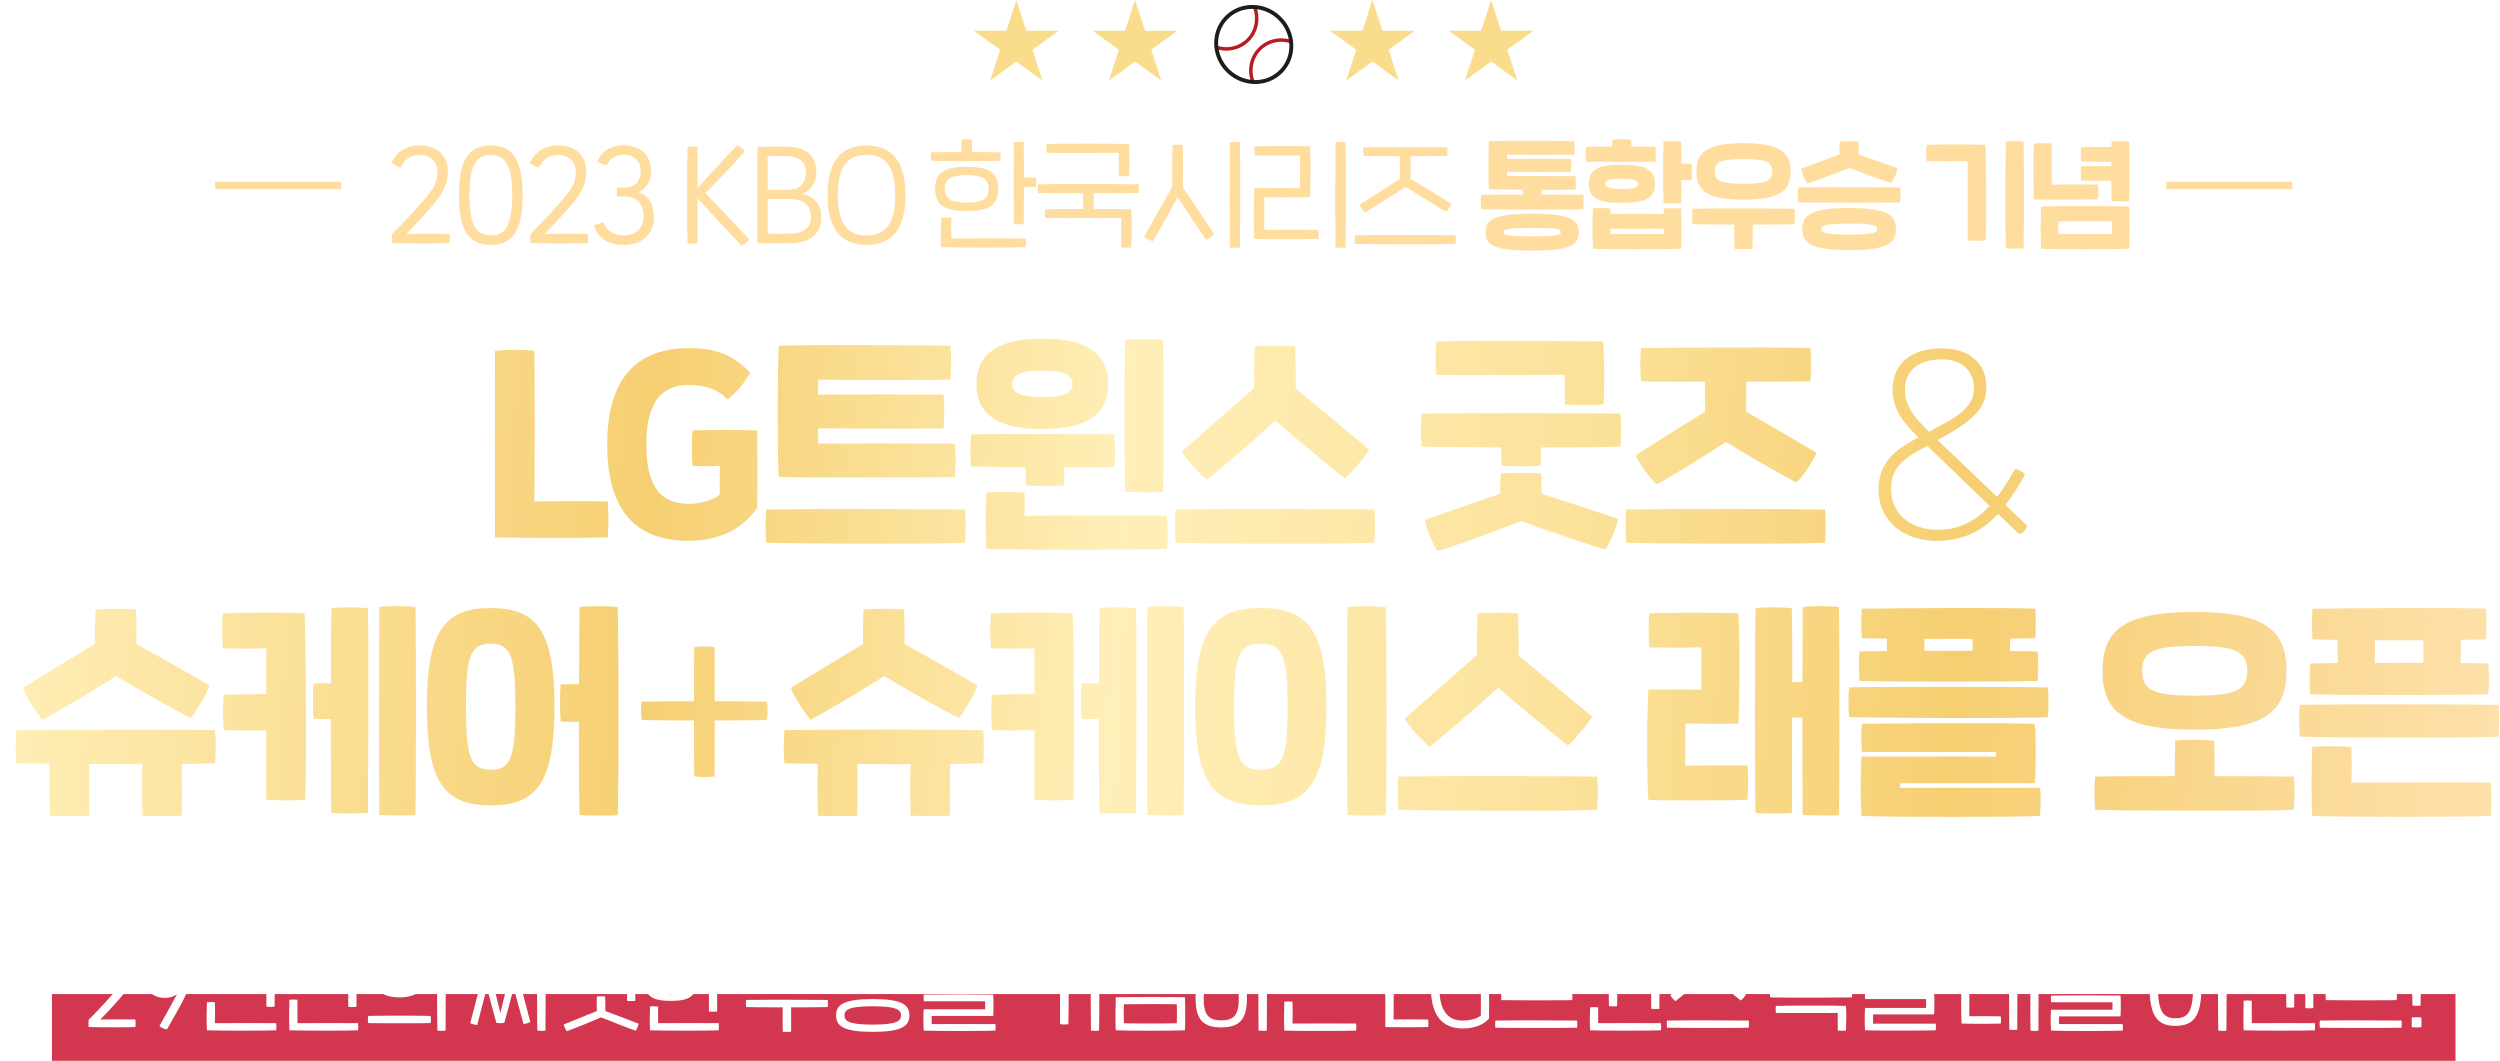 <svg width="337" height="143" viewBox="0 0 337 143" fill="none" xmlns="http://www.w3.org/2000/svg">
<g filter="url(#filter0_d_10341_53436)">
<path d="M65.73 71.441C65.699 66.14 65.699 51.632 65.73 46.3C67.156 46.114 69.977 46.114 71.031 46.3C71.124 50.609 71.093 63.412 71.031 66.605C73.883 66.543 78.688 66.543 80.92 66.605C81.044 68.031 81.044 70.201 80.92 71.441C78.688 71.534 68.148 71.534 65.73 71.441ZM91.83 71.906C84.824 71.906 80.856 67.969 80.856 58.917C80.856 49.865 84.948 45.928 91.923 45.928C95.271 45.928 97.813 46.734 100.107 49.245C99.394 50.609 98.185 52.004 97.1 52.841C95.922 51.601 94.155 50.888 91.923 50.888C88.327 50.888 86.126 52.996 86.126 58.917C86.126 64.807 88.234 66.915 91.83 66.915C93.721 66.915 95.302 66.295 96.015 65.675C96.015 64.28 96.015 63.381 96.046 61.8C94.837 61.862 93.473 61.862 92.357 61.8C92.233 60.715 92.233 58.111 92.357 57.026C95.333 56.933 98.371 56.933 101.068 57.026C101.099 59.754 101.13 64.342 101.068 67.473C99.115 70.325 95.891 71.906 91.83 71.906ZM127.746 63.288C125.204 63.412 106.976 63.381 103.969 63.288C103.783 59.723 103.814 49.121 103.969 45.618C106.945 45.463 123.964 45.525 127.126 45.618C127.25 46.92 127.25 48.873 127.126 50.175C125.049 50.237 111.564 50.237 109.301 50.175C109.301 50.516 109.301 51.26 109.27 52.19C113.238 52.159 124.088 52.19 126.196 52.19C126.351 53.492 126.289 55.445 126.196 56.747C124.212 56.809 113.238 56.778 109.27 56.747C109.301 57.708 109.301 58.483 109.301 58.793C111.719 58.793 125.483 58.762 127.746 58.793C127.839 60.126 127.839 62.203 127.746 63.288ZM129.079 67.69C129.203 68.961 129.203 70.728 129.079 72.154C126.537 72.371 105.891 72.309 102.295 72.154C102.171 70.945 102.171 69.054 102.295 67.69C109.146 67.566 126.227 67.628 129.079 67.69ZM139.524 56.84C133.355 56.84 130.627 54.763 130.627 50.764C130.627 46.827 133.355 44.657 139.524 44.657C145.662 44.657 148.39 46.827 148.39 50.764C148.39 54.763 145.662 56.84 139.524 56.84ZM155.768 65.303C154.714 65.427 151.831 65.365 150.653 65.303C150.591 61.831 150.591 47.974 150.653 44.843C151.552 44.657 154.59 44.657 155.768 44.843C155.892 48.656 155.892 61.645 155.768 65.303ZM139.524 48.966C136.393 48.966 135.463 49.617 135.463 50.764C135.463 51.911 136.393 52.531 139.524 52.531C142.562 52.531 143.585 51.911 143.585 50.764C143.585 49.617 142.562 48.966 139.524 48.966ZM137.323 64.435C137.292 63.784 137.261 62.916 137.261 61.986C134.254 61.955 131.464 61.924 129.945 61.893C129.759 60.622 129.759 58.824 129.945 57.553C132.27 57.46 146.654 57.522 149.196 57.553C149.351 59.01 149.351 60.746 149.196 61.955C148.297 61.986 145.631 62.017 142.469 61.986C142.469 62.916 142.469 63.846 142.438 64.435C141.074 64.559 138.687 64.559 137.323 64.435ZM156.326 68.527C156.45 69.891 156.45 71.72 156.326 72.991C154.001 73.146 134.75 73.146 131.96 72.991C131.805 70.294 131.867 66.884 131.96 65.396C133.014 65.303 135.866 65.303 137.106 65.396C137.137 66.14 137.137 67.473 137.106 68.527C144.67 68.496 154.187 68.465 156.326 68.527ZM161.686 63.66C160.942 63.133 158.865 60.932 158.307 59.878C160.663 57.77 164.848 54.143 168.072 51.291C168.041 48.842 168.072 47.106 168.134 45.68C169.033 45.587 172.412 45.556 173.59 45.68C173.652 47.323 173.683 49.09 173.652 51.353C176.969 54.112 181.185 57.584 183.572 59.599C183.014 60.653 180.999 62.916 180.317 63.505C178.829 62.296 174.458 58.824 170.924 55.693C167.452 58.886 163.205 62.482 161.686 63.66ZM184.254 67.69C184.378 68.961 184.378 70.728 184.254 72.154C181.712 72.371 161.066 72.309 157.47 72.154C157.346 70.945 157.346 69.054 157.47 67.69C164.321 67.566 181.402 67.628 184.254 67.69ZM209.95 49.524C202.355 49.555 194.853 49.617 192.621 49.524C192.497 48.222 192.497 46.362 192.621 45.06C195.039 44.874 212.492 44.936 215.127 45.06C215.282 47.726 215.313 52.128 215.127 53.523C214.135 53.616 210.942 53.616 209.95 53.523C209.919 51.911 209.919 51.167 209.95 49.524ZM217.421 54.763C217.545 55.972 217.545 57.863 217.421 59.196C216.491 59.289 211.903 59.32 206.726 59.32C206.726 60.343 206.726 61.335 206.695 61.769C205.424 61.924 202.541 61.893 201.425 61.769C201.394 61.335 201.363 60.374 201.363 59.32C196.434 59.289 191.939 59.258 190.637 59.196C190.513 58.018 190.513 56.034 190.637 54.763C197.023 54.639 215.034 54.701 217.421 54.763ZM206.757 62.823C206.788 63.753 206.819 64.683 206.819 65.551C210.415 66.729 214.569 68.062 217.111 68.961C216.925 70.17 215.902 72.371 215.437 73.084C213.546 72.557 208.245 70.79 204.091 69.24C199.906 70.883 194.636 72.774 192.776 73.27C192.249 72.557 191.195 70.17 191.071 69.085C193.613 68.186 197.674 66.791 201.239 65.551C201.239 64.559 201.27 63.598 201.301 62.823C202.231 62.73 205.548 62.699 206.757 62.823ZM219.495 60.374C221.789 58.886 225.571 56.53 228.857 54.484C228.826 52.903 228.826 51.601 228.826 50.454C224.641 50.454 220.983 50.454 220.208 50.392C220.084 49.028 220.084 47.137 220.208 45.928C222.285 45.866 237.444 45.773 243.055 45.928C243.148 47.23 243.148 49.183 243.055 50.392C241.939 50.423 238.374 50.454 234.406 50.454C234.406 51.632 234.406 52.934 234.375 54.484C237.723 56.406 241.567 58.669 243.861 60.033C243.427 61.18 241.97 63.35 241.133 64.032C239.614 63.226 235.336 60.839 231.647 58.576C228.02 60.963 223.928 63.443 222.347 64.28C221.572 63.66 219.898 61.459 219.495 60.374ZM245.008 67.69C245.132 68.961 245.132 70.728 245.008 72.154C242.466 72.371 221.82 72.309 218.224 72.154C218.1 70.945 218.1 69.054 218.224 67.69C225.075 67.566 242.156 67.628 245.008 67.69ZM269.34 67.07L272.285 69.891C272.037 70.48 271.727 70.852 271.169 71.007L268.348 68.279C266.302 70.48 263.729 71.906 260.071 71.906C255.483 71.906 252.228 69.147 252.228 65.024C252.228 61.211 254.615 59.568 257.591 57.956C255.793 56.189 254.119 54.298 254.119 51.539C254.119 47.912 256.754 45.959 260.722 45.959C264.442 45.959 266.767 47.912 266.767 51.26C266.767 53.988 264.969 55.755 260.195 58.328L268.224 65.985C269.061 64.869 269.836 63.598 270.642 62.234C271.107 62.296 271.51 62.513 271.975 62.947C271.169 64.435 270.301 65.83 269.34 67.07ZM255.793 51.539C255.793 53.771 257.095 55.321 259.048 57.212C261.342 55.848 265.093 54.515 265.093 51.353C265.093 48.966 263.388 47.416 260.722 47.447C257.653 47.478 255.793 48.935 255.793 51.539ZM260.195 70.418C263.202 70.418 265.372 69.178 267.201 67.194L258.8 59.103C255.948 60.622 253.902 61.769 253.902 64.962C253.902 68 256.289 70.418 260.195 70.418ZM4.742 96.033C4.091 95.351 2.417 92.84 2.076 91.724C4.463 90.236 8.369 87.88 11.81 85.803C11.779 84.222 11.81 82.238 11.872 81.153C12.771 81.06 16.15 81.029 17.328 81.153C17.39 82.238 17.421 84.222 17.39 85.803C20.893 87.756 24.861 89.988 27.248 91.383C26.907 92.53 25.295 95.103 24.737 95.816C23.094 94.948 18.568 92.499 14.662 90.143C10.818 92.592 6.385 95.134 4.742 96.033ZM27.992 97.428C28.116 98.699 28.116 100.435 27.992 101.892C27.372 101.923 25.729 101.954 23.528 101.985C23.528 104.31 23.559 107.689 23.497 108.96C22.381 109.022 19.591 109.022 18.227 108.96C18.165 107.906 18.134 104.465 18.196 102.016C15.84 102.016 13.36 102.016 11.035 101.985C11.035 104.341 11.066 107.689 11.004 108.96C9.888 109.022 7.098 109.022 5.734 108.96C5.672 107.906 5.641 104.403 5.703 101.954C3.626 101.954 2.014 101.923 1.208 101.892C1.084 100.683 1.084 98.761 1.208 97.428C8.059 97.304 25.14 97.366 27.992 97.428ZM55.022 80.843C55.084 84.718 55.084 105.085 55.022 108.867C54.123 108.991 51.302 108.898 50.124 108.867C50.062 105.116 50.093 84.005 50.124 80.843C51.023 80.657 54.03 80.657 55.022 80.843ZM43.676 80.998C44.575 80.812 47.582 80.843 48.605 80.998C48.698 84.935 48.636 104.868 48.605 108.588C47.675 108.681 44.854 108.681 43.676 108.588C43.614 106.852 43.583 101.489 43.583 95.94C42.653 95.94 41.785 95.909 41.258 95.878C41.165 94.917 41.165 91.879 41.258 91.135C41.754 91.104 42.622 91.104 43.614 91.104C43.614 86.392 43.645 82.269 43.676 80.998ZM29.044 81.68C31.648 81.556 37.259 81.525 40.049 81.68C40.266 85.245 40.328 103.132 40.142 106.79C39.274 106.945 36.143 106.914 34.903 106.79V97.459C32.64 97.49 30.284 97.459 29.168 97.428C29.044 96.033 29.044 93.925 29.168 92.654C30.036 92.623 32.33 92.561 34.903 92.561V86.392C33.26 86.454 30.78 86.454 29.044 86.392C28.92 85.028 28.92 82.951 29.044 81.68ZM82.269 80.843C82.393 85.152 82.424 105.178 82.269 108.867C81.215 108.991 78.301 108.96 77.123 108.867C77.061 107.224 77.03 101.923 77.03 96.312C76.193 96.312 75.356 96.312 74.581 96.281C74.457 94.979 74.457 92.592 74.581 91.259C75.418 91.228 76.224 91.228 77.061 91.228C77.061 86.454 77.092 82.269 77.123 80.843C78.022 80.657 81.091 80.688 82.269 80.843ZM65.157 80.967C71.295 80.967 73.744 83.943 73.744 94.266C73.744 104.589 71.295 107.565 65.157 107.565C59.019 107.565 56.539 104.589 56.539 94.266C56.539 83.943 59.019 80.967 65.157 80.967ZM65.157 102.76C67.823 102.76 68.474 101.21 68.474 94.266C68.474 87.322 67.823 85.772 65.157 85.772C62.46 85.772 61.809 87.322 61.809 94.266C61.809 101.21 62.46 102.76 65.157 102.76ZM102.385 93.584C102.509 94.421 102.509 95.196 102.385 96.064C100.866 96.095 98.2 96.126 95.348 96.126C95.348 99.474 95.348 102.605 95.317 103.659C94.449 103.783 93.457 103.783 92.589 103.659C92.558 102.605 92.558 99.474 92.558 96.126C89.706 96.126 87.009 96.095 85.49 96.064C85.397 95.227 85.397 94.421 85.49 93.584C87.009 93.553 89.706 93.522 92.558 93.522C92.558 90.267 92.558 87.26 92.589 86.237C93.426 86.113 94.418 86.113 95.317 86.237C95.348 87.291 95.348 90.267 95.348 93.522C98.2 93.522 100.866 93.553 102.385 93.584ZM108.281 96.033C107.63 95.351 105.956 92.84 105.615 91.724C108.002 90.236 111.908 87.88 115.349 85.803C115.318 84.222 115.349 82.238 115.411 81.153C116.31 81.06 119.689 81.029 120.867 81.153C120.929 82.238 120.96 84.222 120.929 85.803C124.432 87.756 128.4 89.988 130.787 91.383C130.446 92.53 128.834 95.103 128.276 95.816C126.633 94.948 122.107 92.499 118.201 90.143C114.357 92.592 109.924 95.134 108.281 96.033ZM131.531 97.428C131.655 98.699 131.655 100.435 131.531 101.892C130.911 101.923 129.268 101.954 127.067 101.985C127.067 104.31 127.098 107.689 127.036 108.96C125.92 109.022 123.13 109.022 121.766 108.96C121.704 107.906 121.673 104.465 121.735 102.016C119.379 102.016 116.899 102.016 114.574 101.985C114.574 104.341 114.605 107.689 114.543 108.96C113.427 109.022 110.637 109.022 109.273 108.96C109.211 107.906 109.18 104.403 109.242 101.954C107.165 101.954 105.553 101.923 104.747 101.892C104.623 100.683 104.623 98.761 104.747 97.428C111.598 97.304 128.679 97.366 131.531 97.428ZM158.561 80.843C158.623 84.718 158.623 105.085 158.561 108.867C157.662 108.991 154.841 108.898 153.663 108.867C153.601 105.116 153.632 84.005 153.663 80.843C154.562 80.657 157.569 80.657 158.561 80.843ZM147.215 80.998C148.114 80.812 151.121 80.843 152.144 80.998C152.237 84.935 152.175 104.868 152.144 108.588C151.214 108.681 148.393 108.681 147.215 108.588C147.153 106.852 147.122 101.489 147.122 95.94C146.192 95.94 145.324 95.909 144.797 95.878C144.704 94.917 144.704 91.879 144.797 91.135C145.293 91.104 146.161 91.104 147.153 91.104C147.153 86.392 147.184 82.269 147.215 80.998ZM132.583 81.68C135.187 81.556 140.798 81.525 143.588 81.68C143.805 85.245 143.867 103.132 143.681 106.79C142.813 106.945 139.682 106.914 138.442 106.79V97.459C136.179 97.49 133.823 97.459 132.707 97.428C132.583 96.033 132.583 93.925 132.707 92.654C133.575 92.623 135.869 92.561 138.442 92.561V86.392C136.799 86.454 134.319 86.454 132.583 86.392C132.459 85.028 132.459 82.951 132.583 81.68ZM180.661 108.867C180.537 105.302 180.568 84.408 180.661 80.843C181.56 80.657 184.629 80.688 185.807 80.843C185.931 85.152 185.962 105.178 185.807 108.867C184.753 108.991 181.839 108.96 180.661 108.867ZM168.974 107.565C162.65 107.565 160.108 104.589 160.108 94.266C160.108 83.943 162.65 80.967 168.974 80.967C175.298 80.967 177.809 83.943 177.809 94.266C177.809 104.589 175.298 107.565 168.974 107.565ZM168.974 102.76C171.888 102.76 172.57 101.21 172.57 94.266C172.57 87.322 171.888 85.772 168.974 85.772C166.06 85.772 165.347 87.322 165.347 94.266C165.347 101.21 166.06 102.76 168.974 102.76ZM191.726 99.66C190.982 99.133 188.905 96.932 188.347 95.878C190.703 93.77 194.888 90.143 198.112 87.291C198.081 84.842 198.112 83.106 198.174 81.68C199.073 81.587 202.452 81.556 203.63 81.68C203.692 83.323 203.723 85.09 203.692 87.353C207.009 90.112 211.225 93.584 213.612 95.599C213.054 96.653 211.039 98.916 210.357 99.505C208.869 98.296 204.498 94.824 200.964 91.693C197.492 94.886 193.245 98.482 191.726 99.66ZM214.294 103.69C214.418 104.961 214.418 106.728 214.294 108.154C211.752 108.371 191.106 108.309 187.51 108.154C187.386 106.945 187.386 105.054 187.51 103.69C194.361 103.566 211.442 103.628 214.294 103.69ZM246.902 80.843C246.964 84.718 246.964 105.085 246.902 108.867C246.003 108.991 243.182 108.898 242.004 108.867C241.973 107.1 241.973 101.489 241.973 95.723H240.578C240.578 101.365 240.547 106.821 240.547 108.588C239.648 108.681 236.827 108.681 235.649 108.588C235.525 104.806 235.556 84.16 235.649 80.998C236.548 80.812 239.555 80.843 240.547 80.998C240.578 82.517 240.609 86.485 240.609 90.949H241.973C241.973 86.237 242.004 82.114 242.004 80.843C242.903 80.657 245.91 80.657 246.902 80.843ZM226.163 102.233C227.868 102.171 233.293 102.14 234.564 102.202C234.688 103.535 234.688 105.519 234.564 106.821C232.642 106.914 223.218 106.945 221.203 106.821C220.986 103.163 220.986 95.506 221.203 91.972C223.156 91.91 226.504 91.941 228.333 91.972C228.333 90.298 228.333 87.756 228.364 86.268C222.009 86.33 227.651 86.33 221.327 86.268C221.203 84.966 221.203 82.982 221.327 81.68C223.218 81.587 231.743 81.556 233.324 81.68C233.541 85.307 233.51 92.964 233.324 96.529C232.053 96.622 227.682 96.56 226.194 96.529C226.194 98.203 226.194 100.745 226.163 102.233ZM273.684 90.794C269.933 90.918 253.007 90.918 249.659 90.794C249.566 89.368 249.566 88.159 249.659 86.826C250.341 86.795 251.674 86.795 253.348 86.764V85.09C251.829 85.059 250.651 85.059 249.969 85.028C249.876 83.664 249.876 82.331 249.969 81.06C255.084 80.967 270.894 80.905 273.374 81.06C273.436 82.331 273.436 83.509 273.374 85.028C272.63 85.059 271.452 85.059 269.964 85.09V86.764C271.607 86.764 272.94 86.795 273.684 86.826C273.777 88.159 273.777 89.182 273.684 90.794ZM258.401 85.121V86.733C260.509 86.733 262.772 86.733 264.911 86.733V85.121C262.772 85.121 260.509 85.121 258.401 85.121ZM275.048 91.662C275.172 92.871 275.172 94.328 275.048 95.661C272.94 95.878 251.395 95.785 248.264 95.661C248.14 94.514 248.14 92.933 248.264 91.662C254.65 91.538 272.661 91.6 275.048 91.662ZM255.146 104.589V105.209H273.994C274.149 106.325 274.056 107.875 273.994 108.991C271.979 109.146 253.937 109.177 249.938 108.991C249.814 107.255 249.752 104 249.938 100.993H268.073V100.373H250C249.876 99.226 249.876 97.335 250 96.56C259.641 96.467 269.592 96.467 273.281 96.56C273.467 97.738 273.467 103.225 273.281 104.589H255.146ZM294.822 97.366C285.243 97.366 282.422 94.855 282.422 89.43C282.422 84.005 285.243 81.494 294.822 81.494C304.401 81.494 307.222 84.005 307.222 89.43C307.222 94.855 304.401 97.366 294.822 97.366ZM294.822 86.082C289.49 86.082 287.754 86.733 287.754 89.43C287.754 92.127 289.49 92.778 294.822 92.778C300.154 92.778 301.921 92.127 301.921 89.43C301.921 86.733 300.154 86.082 294.822 86.082ZM308.214 103.69C308.338 104.961 308.338 106.728 308.214 108.154C305.672 108.371 285.026 108.309 281.43 108.154C281.306 106.945 281.306 105.054 281.43 103.69C284.003 103.628 288.002 103.628 292.156 103.628C292.156 101.768 292.187 99.815 292.218 98.854C293.21 98.668 296.217 98.699 297.488 98.854C297.519 100.001 297.519 101.892 297.519 103.628C302.51 103.628 306.881 103.659 308.214 103.69ZM334.438 92.592C330.687 92.716 313.761 92.716 310.413 92.592C310.32 91.197 310.32 89.802 310.413 88.438C311.126 88.407 312.428 88.407 314.133 88.376C314.102 87.477 314.102 86.33 314.102 85.245C312.583 85.245 311.405 85.214 310.723 85.183C310.63 83.85 310.63 82.331 310.723 81.06C315.838 80.967 331.648 80.905 334.128 81.06C334.19 82.331 334.19 83.664 334.128 85.183C333.384 85.214 332.206 85.245 330.718 85.245C330.718 86.299 330.718 87.477 330.687 88.376C332.361 88.407 333.694 88.407 334.438 88.438C334.531 89.802 334.531 91.011 334.438 92.592ZM319.155 85.307C319.155 86.33 319.155 87.477 319.124 88.376C321.263 88.345 323.557 88.345 325.696 88.345C325.665 87.477 325.665 86.33 325.665 85.307H319.155ZM335.802 94.018C335.926 95.227 335.926 96.963 335.802 98.296C333.694 98.513 312.149 98.451 309.018 98.296C308.894 97.149 308.894 95.289 309.018 94.018C315.404 93.894 333.415 93.956 335.802 94.018ZM315.962 104.496C323.309 104.465 332.547 104.434 334.748 104.496C334.872 105.736 334.872 107.72 334.748 108.991C332.392 109.146 313.513 109.146 310.692 108.991C310.537 106.666 310.599 101.489 310.692 99.66C311.746 99.567 314.722 99.598 315.962 99.691C316.024 101.21 316.024 103.163 315.962 104.496Z" fill="url(#paint0_linear_10341_53436)"/>
</g>
<g filter="url(#filter1_d_10341_53436)">
<path d="M51.844 31.776C51.812 31.36 51.812 30.992 51.844 30.576C53.652 28.784 55.508 26.72 56.484 25.552C57.572 24.256 57.972 23.472 57.972 22.16C57.972 20.864 57.092 19.904 55.636 19.904C54.212 19.904 53.54 20.56 52.996 21.6C52.548 21.472 52.116 21.232 51.764 20.928C52.564 19.392 53.78 18.608 55.636 18.608C58.068 18.608 59.38 20.16 59.38 22.096C59.38 23.712 58.82 24.912 57.54 26.416C56.66 27.488 55.076 29.232 53.78 30.528C55.172 30.496 58.452 30.496 59.604 30.528C59.652 30.928 59.652 31.408 59.604 31.776C58.436 31.84 54.084 31.84 51.844 31.776ZM65.168 32.016C62.352 32.016 60.864 30.288 60.864 25.312C60.864 20.32 62.352 18.608 65.168 18.608C67.888 18.608 69.456 20.224 69.456 25.312C69.456 30.352 67.936 32.016 65.168 32.016ZM65.168 30.72C67.136 30.72 68.048 29.44 68.048 25.312C68.048 21.136 67.056 19.904 65.168 19.904C63.232 19.904 62.288 21.216 62.288 25.312C62.288 29.424 63.2 30.72 65.168 30.72ZM70.494 31.776C70.462 31.36 70.462 30.992 70.494 30.576C72.302 28.784 74.158 26.72 75.134 25.552C76.222 24.256 76.622 23.472 76.622 22.16C76.622 20.864 75.742 19.904 74.286 19.904C72.862 19.904 72.19 20.56 71.646 21.6C71.198 21.472 70.766 21.232 70.414 20.928C71.214 19.392 72.43 18.608 74.286 18.608C76.718 18.608 78.03 20.16 78.03 22.096C78.03 23.712 77.47 24.912 76.19 26.416C75.31 27.488 73.726 29.232 72.43 30.528C73.822 30.496 77.102 30.496 78.254 30.528C78.302 30.928 78.302 31.408 78.254 31.776C77.086 31.84 72.734 31.84 70.494 31.776ZM83.13 32.016C80.682 32.016 79.642 30.992 79.066 29.424C79.482 29.2 79.898 29.072 80.378 28.976C80.794 30.08 81.594 30.72 83.13 30.72C84.826 30.72 85.754 29.696 85.754 28.144C85.754 26.448 84.746 25.504 83.386 25.504H82.17C82.122 25.184 82.122 24.624 82.17 24.288H83.386C84.458 24.288 85.37 23.488 85.37 22.08C85.37 20.768 84.538 19.872 83.098 19.872C81.978 19.872 81.146 20.4 80.842 21.28C80.394 21.216 79.882 21.024 79.53 20.8C80.01 19.552 81.098 18.608 83.098 18.608C85.466 18.608 86.762 20.048 86.762 22.016C86.762 23.392 86.154 24.448 85.034 24.896C86.362 25.296 87.146 26.416 87.146 28.224C87.146 30.64 85.482 32.016 83.13 32.016ZM94.089 25.04C95.513 26.48 98.505 29.664 99.993 31.264C99.753 31.6 99.369 31.952 98.985 32.144C97.337 30.432 94.841 27.744 93.033 25.728V31.776C92.553 31.856 92.089 31.856 91.673 31.776C91.609 29.936 91.625 20.864 91.673 18.8C92.041 18.72 92.617 18.72 93.033 18.8V24.352C94.825 22.368 97.273 19.696 98.409 18.544C98.761 18.72 99.177 19.088 99.417 19.408C98.105 20.864 95.401 23.76 94.089 25.04ZM107.147 25.12C108.715 25.472 109.707 26.512 109.707 28.24C109.707 30.48 108.267 31.68 105.883 31.776C104.795 31.824 102.491 31.824 101.115 31.776C101.067 29.216 101.083 21.584 101.115 18.8C102.363 18.752 104.619 18.736 105.691 18.8C107.291 18.896 109.035 19.792 109.035 22.112C109.035 23.664 108.347 24.688 107.147 25.12ZM105.243 20.048C104.507 20.016 103.099 20.032 102.475 20.064C102.491 21.072 102.491 22.8 102.491 24.592C103.339 24.608 104.219 24.608 105.451 24.576C106.795 24.56 107.643 23.664 107.643 22.272C107.643 20.864 106.779 20.128 105.243 20.048ZM105.659 30.496C107.435 30.432 108.315 29.68 108.315 28.112C108.315 26.784 107.387 25.888 105.659 25.84C104.427 25.808 103.371 25.824 102.491 25.84C102.491 27.744 102.491 29.536 102.475 30.496C103.147 30.528 104.907 30.528 105.659 30.496ZM115.807 32C112.415 32 110.559 29.968 110.559 25.312C110.559 20.672 112.399 18.624 115.807 18.624C119.215 18.624 121.055 20.672 121.055 25.312C121.055 30 119.167 32 115.807 32ZM115.807 30.752C118.319 30.752 119.679 29.216 119.679 25.312C119.679 21.536 118.415 19.872 115.807 19.872C113.263 19.872 111.935 21.456 111.935 25.312C111.935 29.2 113.279 30.752 115.807 30.752ZM133.843 20.688C132.611 20.72 125.603 20.72 124.515 20.688C124.467 20.352 124.467 19.856 124.515 19.536C124.979 19.52 126.723 19.504 128.595 19.504C128.579 18.944 128.595 18.224 128.627 17.824C128.931 17.76 129.635 17.76 130.019 17.824C130.035 18.208 130.051 18.928 130.035 19.504C131.715 19.504 133.267 19.52 133.843 19.536C133.891 19.84 133.891 20.368 133.843 20.688ZM138.675 22.96C138.707 23.296 138.707 23.808 138.675 24.176C138.387 24.208 137.667 24.208 137.027 24.192C137.027 26.256 137.027 28.24 137.011 29.2C136.707 29.248 136.019 29.248 135.651 29.2C135.635 27.2 135.635 20.064 135.651 18.192C135.971 18.128 136.675 18.112 137.011 18.192C137.027 19.104 137.027 20.976 137.027 22.944C137.651 22.928 138.355 22.944 138.675 22.96ZM133.571 24.464C133.571 26.688 132.275 27.44 129.315 27.44C126.355 27.44 125.059 26.688 125.059 24.464C125.059 22.24 126.355 21.488 129.315 21.488C132.275 21.488 133.571 22.24 133.571 24.464ZM126.355 24.464C126.355 25.744 127.139 26.32 129.315 26.32C131.491 26.32 132.275 25.744 132.275 24.464C132.275 23.184 131.491 22.608 129.315 22.608C127.139 22.608 126.355 23.184 126.355 24.464ZM127.219 31.136C129.827 31.12 135.699 31.104 137.267 31.136C137.315 31.488 137.315 31.984 137.267 32.32C135.667 32.4 128.323 32.4 125.875 32.32C125.811 31.28 125.843 29.216 125.875 28.368C126.179 28.32 126.883 28.32 127.219 28.368C127.235 29.136 127.235 30.32 127.219 31.136ZM149.825 19.6C147.841 19.616 141.473 19.648 140.081 19.6C140.033 19.248 140.033 18.768 140.081 18.416C141.505 18.352 149.377 18.352 151.185 18.416C151.265 19.76 151.249 21.728 151.185 22.72C150.913 22.768 150.097 22.768 149.825 22.72C149.809 21.712 149.809 20.288 149.825 19.6ZM152.481 23.84C152.545 24.176 152.545 24.672 152.481 25.024C151.281 25.04 148.913 25.056 146.417 25.056C146.433 25.728 146.433 26.496 146.417 27.168C148.609 27.168 150.705 27.184 151.505 27.216C151.601 28.544 151.553 31.344 151.505 32.368C151.185 32.4 150.465 32.4 150.145 32.368C150.113 31.312 150.145 29.344 150.145 28.384C148.177 28.384 141.329 28.432 139.873 28.384C139.825 28.032 139.825 27.568 139.873 27.216C140.561 27.184 142.705 27.168 145.009 27.168C144.993 26.512 144.993 25.728 145.009 25.056C142.609 25.056 140.273 25.04 138.945 25.024C138.881 24.688 138.881 24.176 138.945 23.84C142.401 23.792 149.889 23.808 152.481 23.84ZM166.144 18.192C166.208 20.256 166.192 30.464 166.144 32.368C165.84 32.432 165.168 32.416 164.8 32.368C164.736 30.464 164.752 20.144 164.8 18.192C165.104 18.112 165.808 18.112 166.144 18.192ZM158.448 18.56C158.48 19.664 158.496 22.464 158.464 24.272C159.776 26.224 161.744 29.12 162.672 30.56C162.464 30.816 161.904 31.2 161.584 31.296C160.752 30.144 158.976 27.472 157.744 25.552C156.672 27.584 155.152 30.32 154.4 31.52C154.096 31.472 153.472 31.168 153.232 30.912C154.064 29.408 155.824 26.272 157.04 24.16C157.008 22.32 157.024 19.584 157.056 18.56C157.36 18.496 158.096 18.48 158.448 18.56ZM179.039 32.368C178.975 30.464 178.991 20.144 179.039 18.192C179.343 18.112 180.047 18.112 180.383 18.192C180.447 20.256 180.431 30.464 180.383 32.368C180.079 32.432 179.407 32.416 179.039 32.368ZM168.079 31.2C167.999 29.36 168.015 26.24 168.079 24.368C169.807 24.336 173.375 24.352 174.239 24.368C174.239 23.312 174.239 20.912 174.255 19.952C173.103 19.968 169.391 19.984 168.143 19.952C168.079 19.6 168.079 19.088 168.143 18.736C169.407 18.672 173.839 18.672 175.599 18.736C175.679 20.56 175.663 23.712 175.599 25.568C174.063 25.632 170.719 25.6 169.439 25.6C169.439 26.624 169.439 29.008 169.423 29.984C170.831 29.952 175.375 29.968 176.719 30C176.767 30.336 176.767 30.848 176.719 31.2C175.487 31.248 170.063 31.264 168.079 31.2ZM183.022 27.648C182.766 27.456 182.382 26.928 182.27 26.608C183.678 25.696 185.998 24.224 187.71 23.12C187.694 22.144 187.694 20.944 187.71 20.064C185.678 20.064 183.758 20.048 182.798 20.032C182.75 19.664 182.75 19.2 182.798 18.864C184.958 18.832 191.39 18.816 194.078 18.864C194.126 19.216 194.126 19.696 194.078 20.032C193.07 20.048 191.15 20.064 189.15 20.064C189.15 20.944 189.15 22.128 189.134 23.088C190.878 24.144 193.262 25.584 194.654 26.464C194.542 26.816 194.19 27.328 193.918 27.536C192.67 26.784 190.254 25.328 188.462 24.192C186.686 25.376 184.286 26.88 183.022 27.648ZM195.198 30.704C195.262 31.04 195.262 31.504 195.198 31.888C193.566 31.952 183.71 31.936 181.662 31.888C181.598 31.504 181.598 31.056 181.662 30.704C184.19 30.64 193.534 30.672 195.198 30.704ZM212.428 25.264C212.492 25.824 212.492 26.576 212.428 27.2C211.052 27.296 200.556 27.264 198.668 27.2C198.604 26.656 198.604 25.856 198.668 25.264C199.964 25.232 202.092 25.232 204.3 25.232V24.576C202.236 24.56 200.348 24.544 199.708 24.528C199.612 23.296 199.628 19.232 199.708 18.032C201.26 17.952 209.628 17.984 211.228 18.032C211.292 18.64 211.292 19.248 211.228 19.856C210.108 19.888 203.356 19.888 202.156 19.856V20.416C204.444 20.4 209.516 20.416 210.748 20.416C210.812 21.024 210.796 21.552 210.748 22.16C209.564 22.192 204.444 22.176 202.156 22.16V22.72C203.42 22.72 210.204 22.736 211.388 22.752C211.436 23.376 211.436 24.048 211.388 24.56C210.828 24.592 208.924 24.592 206.796 24.592V25.232C209.404 25.232 211.724 25.248 212.428 25.264ZM205.548 27.808C210.332 27.808 211.836 28.48 211.836 30.288C211.836 32.096 210.572 32.784 205.548 32.784C200.524 32.784 199.26 32.096 199.26 30.288C199.26 28.48 200.764 27.808 205.548 27.808ZM205.548 30.864C208.972 30.864 209.404 30.688 209.404 30.288C209.404 29.888 208.972 29.728 205.548 29.728C202.124 29.728 201.692 29.888 201.692 30.288C201.692 30.688 202.124 30.864 205.548 30.864ZM222.17 20.8C220.778 20.832 213.77 20.832 212.826 20.8C212.762 20.192 212.762 19.376 212.826 18.784C213.146 18.768 214.618 18.752 216.346 18.752C216.346 18.432 216.362 18.112 216.378 17.84C216.81 17.744 218.25 17.744 218.89 17.84C218.906 18.112 218.906 18.432 218.906 18.752C220.282 18.752 221.53 18.768 222.17 18.784C222.202 19.344 222.218 20.256 222.17 20.8ZM227.034 21.088C227.082 21.696 227.082 22.64 227.034 23.248C226.778 23.28 226.298 23.296 225.658 23.296C225.658 24.592 225.642 25.76 225.626 26.384C225.13 26.448 223.802 26.432 223.242 26.384C223.194 25.008 223.194 19.296 223.242 18.08C223.674 18.016 225.066 18 225.626 18.08C225.642 18.736 225.642 19.84 225.658 21.056C226.218 21.056 226.698 21.072 227.034 21.088ZM217.626 26.352C214.362 26.352 213.162 25.648 213.162 23.776C213.162 21.84 214.506 21.2 217.626 21.2C220.89 21.2 222.09 21.904 222.09 23.776C222.09 25.712 220.746 26.352 217.626 26.352ZM217.626 23.088C215.866 23.088 215.402 23.36 215.402 23.776C215.402 24.208 215.93 24.48 217.626 24.48C219.386 24.48 219.85 24.208 219.85 23.776C219.85 23.36 219.322 23.088 217.626 23.088ZM223.274 27.84V27.088C224.106 27.056 225.034 27.056 225.626 27.088C225.674 28.816 225.69 30.672 225.626 32.528C224.554 32.624 214.986 32.64 213.738 32.528C213.658 30.784 213.658 28.24 213.738 27.088C214.17 27.024 215.722 27.056 216.09 27.088V27.84C218.09 27.824 221.242 27.824 223.274 27.84ZM216.09 29.824V30.528C217.578 30.56 222.106 30.56 223.274 30.528V29.824C221.13 29.84 218.074 29.84 216.09 29.824ZM234.025 25.92C229.129 25.92 227.673 24.704 227.673 22.112C227.673 19.52 229.129 18.304 234.025 18.304C238.921 18.304 240.377 19.52 240.377 22.112C240.377 24.704 238.921 25.92 234.025 25.92ZM234.025 20.448C230.905 20.448 230.153 20.848 230.153 22.112C230.153 23.376 230.905 23.776 234.025 23.776C237.145 23.776 237.897 23.376 237.897 22.112C237.897 20.848 237.145 20.448 234.025 20.448ZM240.905 27.136C240.969 27.728 240.969 28.544 240.905 29.216C240.297 29.264 237.913 29.28 235.273 29.28C235.273 30.416 235.273 31.92 235.257 32.56C234.729 32.592 233.449 32.592 232.809 32.56C232.777 32 232.777 30.464 232.777 29.28C230.265 29.264 227.945 29.248 227.145 29.216C227.081 28.64 227.081 27.76 227.145 27.136C230.473 27.072 239.401 27.104 240.905 27.136ZM242.648 23.712C242.328 23.312 241.864 22.256 241.784 21.744C243.064 21.264 245.144 20.48 246.968 19.808C246.952 19.2 246.968 18.576 247 18.08C247.432 18.032 248.968 18.016 249.528 18.08C249.56 18.592 249.576 19.216 249.56 19.824C251.384 20.464 253.48 21.2 254.792 21.68C254.696 22.24 254.312 23.2 253.96 23.664C252.936 23.36 250.376 22.448 248.296 21.632C246.2 22.48 243.624 23.424 242.648 23.712ZM255.144 24.272C255.208 24.832 255.208 25.648 255.144 26.272C253.768 26.368 243.272 26.336 241.384 26.272C241.32 25.728 241.32 24.864 241.384 24.272C244.712 24.208 253.64 24.24 255.144 24.272ZM248.264 27.04C253.288 27.04 254.584 27.952 254.584 29.872C254.584 31.808 253.288 32.72 248.264 32.72C243.24 32.72 241.944 31.808 241.944 29.872C241.944 27.952 243.24 27.04 248.264 27.04ZM248.264 30.624C251.656 30.624 252.04 30.32 252.04 29.872C252.04 29.44 251.656 29.136 248.264 29.136C244.872 29.136 244.488 29.44 244.488 29.872C244.488 30.32 244.872 30.624 248.264 30.624ZM269.382 32.48C269.318 30.624 269.334 19.936 269.382 18.08C269.814 17.984 271.222 18 271.782 18.08C271.846 20.272 271.846 30.576 271.782 32.48C271.286 32.544 269.942 32.528 269.382 32.48ZM264.246 31.408C264.246 30.224 264.262 21.888 264.246 20.72C263.254 20.752 259.926 20.752 258.71 20.72C258.646 20.096 258.646 19.12 258.71 18.528C259.99 18.464 265.222 18.448 266.63 18.528C266.742 20.384 266.774 29.552 266.678 31.408C266.262 31.488 264.822 31.472 264.246 31.408ZM279.525 21.408C279.973 21.392 282.165 21.392 283.605 21.392V20.8C282.181 20.8 280.005 20.8 279.525 20.768C279.477 20.16 279.477 19.44 279.525 18.832C279.973 18.816 282.181 18.816 283.621 18.816C283.621 18.512 283.637 18.256 283.637 18.08C284.069 18.016 285.461 18 286.021 18.08C286.053 19.808 286.069 24.528 286.021 26.112C285.525 26.176 284.197 26.16 283.637 26.112C283.621 25.6 283.605 24.56 283.605 23.376C282.181 23.376 280.005 23.376 279.525 23.344C279.477 22.736 279.477 22.016 279.525 21.408ZM281.813 25.872C280.533 25.92 274.629 25.936 273.173 25.872C273.093 24.352 273.093 19.6 273.173 18.352C273.669 18.288 274.981 18.304 275.557 18.352C275.589 19.472 275.573 23.008 275.557 23.888C276.693 23.856 280.613 23.856 281.813 23.888C281.877 24.496 281.877 25.264 281.813 25.872ZM286.021 26.832C286.085 28.096 286.085 31.328 286.021 32.528C284.949 32.624 275.381 32.64 274.133 32.528C274.053 30.784 274.085 28.448 274.133 26.832C275.125 26.768 285.589 26.784 286.021 26.832ZM283.669 30.528C283.701 30.064 283.701 29.424 283.669 28.848C282.773 28.8 277.541 28.816 276.485 28.848C276.453 29.344 276.437 29.888 276.485 30.528C277.221 30.576 282.997 30.56 283.669 30.528Z" fill="#FFDD9F"/>
</g>
<path d="M29.004 25H46.004" stroke="#FFDD9F" stroke-width="0.998"/>
<path d="M292.004 25H309.004" stroke="#FFDD9F" stroke-width="0.998"/>
<rect x="7" y="134" width="324" height="9" fill="#D3364F"/>
<path d="M11.948 138.443C11.922 138.105 11.922 137.806 11.948 137.468C13.417 136.012 14.925 134.335 15.718 133.386C16.602 132.333 16.927 131.696 16.927 130.63C16.927 129.577 16.212 128.797 15.029 128.797C13.872 128.797 13.326 129.33 12.884 130.175C12.52 130.071 12.169 129.876 11.883 129.629C12.533 128.381 13.521 127.744 15.029 127.744C17.005 127.744 18.071 129.005 18.071 130.578C18.071 131.891 17.616 132.866 16.576 134.088C15.861 134.959 14.574 136.376 13.521 137.429C14.652 137.403 17.317 137.403 18.253 137.429C18.292 137.754 18.292 138.144 18.253 138.443C17.304 138.495 13.768 138.495 11.948 138.443ZM22.501 138.768C22.124 138.703 21.773 138.547 21.487 138.313C22.059 137.299 23.346 135.011 23.866 134.01C23.359 134.387 22.839 134.517 22.202 134.517C20.46 134.517 19.212 133.191 19.212 131.241C19.212 129.07 20.356 127.744 22.514 127.744C24.698 127.744 25.803 129.148 25.803 131.241C25.803 132.502 25.335 133.542 24.763 134.686C24.347 135.531 23.021 137.897 22.501 138.768ZM22.501 133.568C23.775 133.568 24.685 132.749 24.685 131.267C24.685 129.72 23.983 128.784 22.514 128.784C21.045 128.784 20.343 129.642 20.343 131.267C20.343 132.814 21.201 133.568 22.501 133.568ZM31.96 130.799C32.597 130.786 34.69 130.786 35.899 130.799V129.486C34.716 129.512 32.597 129.499 31.96 129.473C31.934 129.187 31.934 128.81 31.96 128.55C32.597 128.537 34.703 128.537 35.912 128.55V127.406C36.172 127.354 36.744 127.341 37.017 127.406C37.043 128.979 37.043 134.114 37.017 135.7C36.77 135.739 36.211 135.739 35.912 135.7C35.912 134.972 35.899 133.36 35.899 131.735C34.716 131.761 32.597 131.748 31.96 131.722C31.934 131.436 31.934 131.059 31.96 130.799ZM33.715 133.893C32.662 133.932 28.177 133.945 26.916 133.893C26.851 132.528 26.851 128.693 26.916 127.627C27.137 127.575 27.735 127.588 27.995 127.627C28.021 128.667 28.008 132.216 27.995 132.957C28.71 132.931 32.714 132.931 33.715 132.957C33.754 133.23 33.754 133.607 33.715 133.893ZM37.238 137.923C37.264 138.196 37.264 138.612 37.238 138.885C35.912 138.95 29.893 138.95 27.891 138.885C27.826 137.949 27.852 135.882 27.891 135.102C28.138 135.063 28.697 135.063 28.97 135.102C28.996 135.83 28.996 137.143 28.97 137.923C31.115 137.91 35.938 137.897 37.238 137.923ZM49.405 130.63C49.431 130.903 49.431 131.319 49.405 131.618C49.171 131.644 48.586 131.644 48.066 131.631C48.066 133.282 48.066 134.933 48.053 135.713C47.806 135.765 47.247 135.752 46.948 135.713C46.935 134.179 46.935 128.836 46.948 127.406C47.208 127.354 47.78 127.341 48.053 127.406C48.066 128.043 48.066 129.278 48.066 130.617C48.573 130.604 49.145 130.617 49.405 130.63ZM44.647 133.503C43.646 133.555 39.499 133.568 38.355 133.503C38.303 132.112 38.303 129.005 38.355 127.705C39.317 127.653 43.529 127.653 44.647 127.705C44.712 129.096 44.712 132.281 44.647 133.503ZM39.421 128.654C39.395 129.369 39.395 131.839 39.421 132.554C40.396 132.58 42.606 132.593 43.594 132.554C43.62 131.865 43.62 129.369 43.594 128.654C42.632 128.628 40.578 128.641 39.421 128.654ZM40.097 137.923C42.216 137.91 46.987 137.897 48.261 137.923C48.3 138.209 48.3 138.612 48.261 138.885C46.961 138.95 40.994 138.95 39.005 138.885C38.953 137.897 38.979 135.57 39.005 134.764C39.252 134.725 39.824 134.725 40.097 134.764C40.11 135.531 40.11 137.117 40.097 137.923ZM58.959 138.924C58.907 137.377 58.907 128.992 58.959 127.406C59.206 127.341 59.791 127.341 60.064 127.406C60.103 129.07 60.09 137.377 60.064 138.924C59.817 138.976 59.258 138.963 58.959 138.924ZM53.85 134.452C51.276 134.452 50.236 133.191 50.236 130.955C50.236 128.706 51.276 127.458 53.85 127.458C56.424 127.458 57.464 128.706 57.464 130.955C57.464 133.191 56.424 134.452 53.85 134.452ZM53.85 133.464C55.696 133.464 56.333 132.567 56.333 130.955C56.333 129.33 55.696 128.433 53.85 128.433C52.004 128.433 51.367 129.33 51.367 130.955C51.367 132.567 52.004 133.464 53.85 133.464ZM49.638 137.91C49.573 137.611 49.573 137.221 49.638 136.948C51.081 136.896 56.723 136.896 58.049 136.948C58.101 137.26 58.101 137.611 58.049 137.91C56.866 137.949 51.38 137.949 49.638 137.91ZM74.935 132.047C74.974 132.32 74.974 132.762 74.935 133.061C74.571 133.074 74.09 133.087 73.557 133.087C73.557 135.609 73.544 138.131 73.531 138.924C73.284 138.976 72.725 138.963 72.426 138.924C72.387 137.377 72.387 128.992 72.426 127.406C72.686 127.341 73.258 127.341 73.531 127.406C73.544 128.108 73.557 129.98 73.557 132.034C74.077 132.034 74.545 132.034 74.935 132.047ZM69.8 128.784C69.813 129.577 69.813 130.695 69.8 131.566C70.398 133.594 70.957 135.674 71.49 137.767C71.308 137.871 70.853 138.014 70.567 138.04C70.112 136.415 69.683 134.764 69.254 133.126C68.851 134.725 68.435 136.298 67.98 137.884C67.694 137.936 67.213 137.936 66.914 137.884C66.472 136.311 66.043 134.725 65.64 133.126C65.211 134.803 64.769 136.506 64.327 138.17C64.041 138.157 63.625 138.04 63.391 137.923C63.924 135.791 64.496 133.646 65.081 131.579V128.784C64.47 128.784 63.898 128.771 63.638 128.758C63.612 128.498 63.612 128.121 63.638 127.861C64.262 127.822 66.563 127.822 67.161 127.861C67.187 128.095 67.187 128.498 67.161 128.758C66.966 128.771 66.589 128.784 66.16 128.784C66.173 129.525 66.173 130.552 66.16 131.397C66.628 133.23 67.096 135.011 67.447 136.558C67.811 135.011 68.253 133.256 68.721 131.449V128.784C68.253 128.784 67.85 128.771 67.629 128.758C67.603 128.498 67.603 128.121 67.629 127.861C68.253 127.822 70.619 127.822 71.23 127.861C71.256 128.095 71.256 128.498 71.23 128.758C70.97 128.771 70.411 128.784 69.8 128.784ZM85.633 134.92C85.386 134.959 84.827 134.959 84.528 134.92C84.515 133.49 84.515 128.732 84.528 127.406C84.788 127.354 85.36 127.341 85.633 127.406C85.659 128.862 85.659 133.438 85.633 134.92ZM82.682 133.373C81.694 133.412 77.833 133.438 75.532 133.373C75.48 132.684 75.48 130.721 75.532 130.11C76.728 130.097 79.952 130.097 80.706 130.11V128.628C79.666 128.641 76.741 128.641 75.584 128.628C75.545 128.355 75.545 127.991 75.584 127.705C76.65 127.679 80.238 127.692 81.746 127.705C81.798 128.381 81.785 130.305 81.746 130.981C80.511 131.007 77.495 131.007 76.598 130.981V132.45H82.682C82.721 132.71 82.721 133.1 82.682 133.373ZM86.088 138.001C86.036 138.274 85.841 138.742 85.698 138.937C84.632 138.573 82.539 137.754 81.031 137.143C79.549 137.78 77.443 138.638 76.39 139.015C76.26 138.82 76.039 138.378 75.987 138.105C77.105 137.637 79.016 136.87 80.446 136.298C80.433 135.713 80.433 135.011 80.459 134.335C80.719 134.283 81.291 134.283 81.577 134.335C81.603 134.998 81.616 135.7 81.603 136.285C83.046 136.831 84.97 137.546 86.088 138.001ZM94.095 129.434C93.094 129.46 87.4 129.46 86.516 129.434C86.477 129.161 86.477 128.758 86.516 128.498C86.893 128.485 88.31 128.472 89.831 128.472C89.818 128.017 89.831 127.432 89.857 127.107C90.104 127.055 90.676 127.055 90.988 127.107C91.001 127.419 91.014 128.004 91.001 128.472C92.366 128.472 93.627 128.485 94.095 128.498C94.134 128.745 94.134 129.174 94.095 129.434ZM98.021 131.28C98.047 131.553 98.047 131.969 98.021 132.268C97.787 132.294 97.202 132.294 96.682 132.281C96.682 133.958 96.682 135.57 96.669 136.35C96.422 136.389 95.863 136.389 95.564 136.35C95.551 134.725 95.551 128.927 95.564 127.406C95.824 127.354 96.396 127.341 96.669 127.406C96.682 128.147 96.682 129.668 96.682 131.267C97.189 131.254 97.761 131.267 98.021 131.28ZM93.874 132.502C93.874 134.309 92.821 134.92 90.416 134.92C88.011 134.92 86.958 134.309 86.958 132.502C86.958 130.695 88.011 130.084 90.416 130.084C92.821 130.084 93.874 130.695 93.874 132.502ZM88.011 132.502C88.011 133.542 88.648 134.01 90.416 134.01C92.184 134.01 92.821 133.542 92.821 132.502C92.821 131.462 92.184 130.994 90.416 130.994C88.648 130.994 88.011 131.462 88.011 132.502ZM88.713 137.923C90.832 137.91 95.603 137.897 96.877 137.923C96.916 138.209 96.916 138.612 96.877 138.885C95.577 138.95 89.61 138.95 87.621 138.885C87.569 138.04 87.595 136.363 87.621 135.674C87.868 135.635 88.44 135.635 88.713 135.674C88.726 136.298 88.726 137.26 88.713 137.923ZM106.079 133.516C102.27 133.516 101.087 132.541 101.087 130.591C101.087 128.641 102.27 127.666 106.079 127.666C109.888 127.666 111.071 128.641 111.071 130.591C111.071 132.541 109.888 133.516 106.079 133.516ZM106.079 128.667C103.063 128.667 102.231 129.265 102.231 130.591C102.231 131.917 103.063 132.515 106.079 132.515C109.095 132.515 109.927 131.917 109.927 130.591C109.927 129.265 109.095 128.667 106.079 128.667ZM111.578 134.79C111.63 135.076 111.63 135.44 111.578 135.752C110.954 135.778 108.861 135.791 106.638 135.791C106.651 136.844 106.664 138.495 106.638 139.08C106.352 139.106 105.845 139.119 105.52 139.08C105.494 138.521 105.494 136.857 105.507 135.791C103.375 135.791 101.334 135.778 100.58 135.752C100.528 135.453 100.528 135.089 100.58 134.79C102.634 134.751 110.226 134.764 111.578 134.79ZM113.02 131.696C112.838 131.501 112.63 131.059 112.578 130.786C113.722 130.318 115.62 129.564 117.063 129.018C117.05 128.459 117.063 127.783 117.076 127.315C117.336 127.263 117.921 127.263 118.22 127.315C118.233 127.783 118.246 128.446 118.233 129.005C119.676 129.538 121.6 130.253 122.77 130.708C122.718 130.994 122.523 131.41 122.341 131.631C121.262 131.254 119.195 130.461 117.687 129.863C116.166 130.5 114.086 131.306 113.02 131.696ZM123.147 132.736C123.199 132.996 123.199 133.386 123.147 133.672C121.067 133.711 114.567 133.724 112.149 133.672C112.097 133.412 112.097 133.009 112.149 132.736C114.957 132.697 121.041 132.697 123.147 132.736ZM117.648 134.673C121.561 134.673 122.588 135.427 122.588 136.87C122.588 138.326 121.561 139.093 117.648 139.093C113.735 139.093 112.708 138.326 112.708 136.87C112.708 135.427 113.735 134.673 117.648 134.673ZM117.648 138.118C120.924 138.118 121.457 137.624 121.457 136.87C121.457 136.129 120.924 135.648 117.648 135.648C114.372 135.648 113.839 136.129 113.839 136.87C113.839 137.624 114.372 138.118 117.648 138.118ZM129.217 131.072C125.265 131.072 124.355 130.435 124.355 129.174C124.355 127.926 125.265 127.302 129.217 127.302C133.169 127.302 134.079 127.926 134.079 129.174C134.079 130.435 133.169 131.072 129.217 131.072ZM129.217 130.136C132.389 130.136 132.935 129.772 132.935 129.174C132.935 128.589 132.389 128.238 129.217 128.238C126.045 128.238 125.499 128.589 125.499 129.174C125.499 129.772 126.045 130.136 129.217 130.136ZM123.718 132.957C123.666 132.684 123.666 132.333 123.718 132.06C126.526 132.021 132.61 132.021 134.716 132.06C134.768 132.32 134.768 132.671 134.716 132.957C132.636 132.996 126.136 132.996 123.718 132.957ZM124.511 138.924C124.472 138.222 124.446 137 124.511 136.051H132.805V134.972H124.537C124.485 134.712 124.485 134.257 124.537 134.075C127.28 134.036 132.09 134.036 133.884 134.075C133.936 134.621 133.936 136.376 133.884 136.948H125.59V138.04H134.183C134.222 138.313 134.209 138.664 134.183 138.924C133.364 138.989 126.123 139.002 124.511 138.924ZM147.065 138.924C147.013 137.377 147.026 128.992 147.065 127.406C147.312 127.341 147.884 127.341 148.157 127.406C148.209 129.083 148.196 137.377 148.157 138.924C147.91 138.976 147.364 138.963 147.065 138.924ZM142.892 138.053C142.892 136.831 142.905 129.798 142.892 128.849C142.047 128.875 138.836 128.875 137.796 128.849C137.744 128.563 137.744 128.121 137.796 127.848C138.862 127.796 142.593 127.783 143.971 127.848C144.062 129.382 144.088 136.636 144.01 138.053C143.776 138.118 143.165 138.105 142.892 138.053ZM154.526 130.279C155.176 130.266 157.373 130.266 158.608 130.279V129.213C157.399 129.239 155.189 129.226 154.526 129.2C154.487 128.914 154.487 128.55 154.526 128.277C155.176 128.264 157.373 128.264 158.621 128.277V127.406C158.881 127.354 159.453 127.341 159.726 127.406C159.752 128.706 159.752 132.45 159.726 133.763C159.479 133.802 158.92 133.802 158.621 133.763C158.621 133.243 158.608 132.268 158.608 131.215C157.399 131.228 155.189 131.228 154.526 131.202C154.487 130.903 154.487 130.552 154.526 130.279ZM156.645 133.23C155.592 133.269 150.886 133.282 149.625 133.23C149.56 131.969 149.56 128.615 149.625 127.627C149.846 127.575 150.444 127.588 150.704 127.627C150.73 128.576 150.717 131.631 150.704 132.307C151.419 132.281 155.592 132.281 156.645 132.307C156.671 132.593 156.671 132.957 156.645 133.23ZM159.726 134.426C159.778 135.726 159.778 137.611 159.726 138.885C158.244 138.963 151.939 138.963 150.405 138.885C150.34 137.468 150.366 135.83 150.405 134.426C151.861 134.387 158.413 134.387 159.726 134.426ZM158.634 137.936C158.66 137.273 158.66 136.09 158.634 135.375C157.659 135.336 152.511 135.349 151.497 135.375C151.471 136.064 151.458 137.221 151.497 137.936C152.42 137.975 157.724 137.975 158.634 137.936ZM165.185 128.693C166.563 128.693 167.837 128.706 168.305 128.719C168.344 128.966 168.344 129.421 168.305 129.681C167.317 129.707 161.532 129.707 160.674 129.681C160.635 129.408 160.635 128.979 160.674 128.719C161.051 128.706 162.481 128.693 164.028 128.693C164.015 128.16 164.015 127.419 164.041 127.042C164.301 126.99 164.886 126.99 165.172 127.042C165.198 127.419 165.198 128.147 165.185 128.693ZM172.166 132.307C172.205 132.58 172.205 133.022 172.166 133.321C171.802 133.334 171.321 133.347 170.788 133.347C170.788 135.778 170.775 138.17 170.762 138.924C170.515 138.976 169.956 138.963 169.657 138.924C169.618 137.377 169.618 128.992 169.657 127.406C169.917 127.341 170.489 127.341 170.762 127.406C170.775 128.134 170.788 130.149 170.788 132.294C171.308 132.294 171.776 132.294 172.166 132.307ZM164.626 130.721C167.122 130.721 168.084 131.852 168.084 134.608C168.084 137.364 167.122 138.495 164.626 138.495C162.13 138.495 161.168 137.364 161.168 134.608C161.168 131.852 162.13 130.721 164.626 130.721ZM164.626 137.546C166.355 137.546 166.992 136.779 166.992 134.608C166.992 132.437 166.355 131.67 164.626 131.67C162.897 131.67 162.26 132.437 162.26 134.608C162.26 136.779 162.897 137.546 164.626 137.546ZM173.257 131.358C173.205 130.279 173.218 128.368 173.257 127.51C173.517 127.471 174.102 127.471 174.362 127.51C174.401 128.329 174.388 129.72 174.375 130.409C175.324 130.37 181.421 130.383 182.487 130.422C182.526 130.695 182.526 131.072 182.487 131.358C181.408 131.41 174.57 131.41 173.257 131.358ZM172.334 133.841C172.282 133.568 172.282 133.152 172.334 132.879C175.142 132.84 181.226 132.853 183.332 132.879C183.384 133.152 183.384 133.555 183.332 133.841C181.252 133.88 174.752 133.88 172.334 133.841ZM173.127 138.924C173.062 137.923 173.088 135.856 173.127 135.024C173.374 134.985 173.972 134.985 174.232 135.024C174.258 135.817 174.258 137.325 174.232 137.975C176.247 137.962 181.616 137.949 182.799 137.975C182.851 138.235 182.851 138.651 182.799 138.924C181.59 138.989 174.297 138.989 173.127 138.924ZM186.736 138.443C186.723 136.233 186.723 129.98 186.736 127.9C187.074 127.835 187.555 127.835 187.854 127.9C187.893 129.85 187.88 135.908 187.854 137.429C188.634 137.403 191.468 137.403 192.521 137.429C192.56 137.741 192.56 138.131 192.521 138.443C191.455 138.482 187.88 138.482 186.736 138.443ZM197.166 138.638C194.527 138.638 192.889 136.987 192.889 133.191C192.889 129.395 194.54 127.744 197.179 127.744C198.453 127.744 199.428 128.03 200.312 128.927C200.143 129.226 199.883 129.499 199.61 129.681C198.986 129.083 198.193 128.797 197.179 128.797C195.307 128.797 194.033 130.019 194.033 133.191C194.033 136.363 195.268 137.572 197.166 137.572C198.323 137.572 199.207 137.26 199.623 136.883C199.623 136.142 199.61 134.556 199.623 133.893C199.116 133.919 198.18 133.919 197.387 133.893C197.335 133.62 197.335 133.191 197.387 132.905C198.414 132.866 199.584 132.866 200.715 132.905C200.728 134.127 200.741 136.129 200.715 137.299C199.961 138.157 198.778 138.638 197.166 138.638ZM211.933 134.816C210.893 134.855 203.704 134.855 202.378 134.816C202.3 133.191 202.313 129.421 202.378 127.822C203.691 127.757 210.49 127.783 211.673 127.822C211.725 128.108 211.725 128.524 211.673 128.797C210.62 128.823 204.562 128.823 203.496 128.797C203.496 129.226 203.483 130.006 203.483 130.838C205.485 130.825 209.58 130.825 211.283 130.838C211.322 131.098 211.322 131.54 211.283 131.813C209.593 131.826 205.485 131.826 203.483 131.813C203.483 132.658 203.496 133.425 203.496 133.841C204.575 133.841 210.919 133.828 211.933 133.841C211.972 134.127 211.972 134.582 211.933 134.816ZM212.583 137.572C212.635 137.845 212.635 138.222 212.583 138.534C211.257 138.586 203.249 138.573 201.585 138.534C201.533 138.222 201.533 137.858 201.585 137.572C203.639 137.52 211.231 137.546 212.583 137.572ZM223.684 135.986C223.437 136.025 222.878 136.012 222.579 135.986C222.566 134.27 222.566 129.005 222.579 127.406C222.839 127.341 223.411 127.341 223.684 127.406C223.71 129.096 223.71 134.244 223.684 135.986ZM217.288 132.099C214.818 132.099 213.791 131.332 213.791 129.772C213.791 128.225 214.818 127.445 217.288 127.445C219.771 127.445 220.798 128.225 220.798 129.772C220.798 131.332 219.771 132.099 217.288 132.099ZM217.288 128.407C215.39 128.407 214.87 128.914 214.87 129.772C214.87 130.63 215.39 131.137 217.288 131.137C219.186 131.137 219.719 130.63 219.719 129.772C219.719 128.914 219.186 128.407 217.288 128.407ZM216.885 135.622C216.872 135.167 216.859 134.504 216.859 133.893C215.338 133.893 213.869 133.88 213.154 133.867C213.102 133.568 213.102 133.204 213.154 132.918C214.571 132.879 220.2 132.879 221.513 132.918C221.552 133.243 221.552 133.581 221.513 133.867C220.941 133.88 219.524 133.893 218.003 133.893C218.003 134.504 218.003 135.18 217.99 135.622C217.678 135.674 217.197 135.674 216.885 135.622ZM223.892 137.923C223.931 138.196 223.931 138.625 223.892 138.885C222.579 138.95 215.585 138.95 214.35 138.885C214.285 137.975 214.311 136.441 214.35 135.791C214.597 135.752 215.143 135.752 215.429 135.791C215.442 136.337 215.442 137.429 215.429 137.923C217.08 137.91 222.605 137.897 223.892 137.923ZM225.867 134.959C225.659 134.816 225.269 134.413 225.165 134.153C226.309 133.165 228.259 131.514 229.637 130.344C229.624 129.33 229.624 128.212 229.65 127.64C229.923 127.588 230.495 127.601 230.794 127.64C230.82 128.238 230.807 129.33 230.807 130.305C232.185 131.449 234.174 133.061 235.344 134.049C235.24 134.309 234.863 134.725 234.655 134.868C233.628 134.049 231.665 132.45 230.248 131.241C228.857 132.489 226.894 134.14 225.867 134.959ZM235.721 137.572C235.773 137.845 235.773 138.222 235.721 138.534C234.395 138.586 226.387 138.573 224.723 138.534C224.671 138.222 224.671 137.858 224.723 137.572C226.777 137.52 234.369 137.546 235.721 137.572ZM248.707 132.385C247.563 132.437 240.881 132.424 239.555 132.385C239.477 131.306 239.49 128.524 239.555 127.458C240.868 127.393 247.407 127.419 248.577 127.458C248.629 127.744 248.629 128.069 248.577 128.355C247.537 128.381 241.583 128.381 240.634 128.355V129.486C242.61 129.473 246.549 129.486 248.187 129.486C248.239 129.759 248.226 130.097 248.187 130.37C246.562 130.383 242.61 130.383 240.634 130.37V131.501C241.635 131.501 247.602 131.488 248.707 131.501C248.746 131.787 248.746 132.151 248.707 132.385ZM249.63 133.529C249.682 133.789 249.682 134.166 249.63 134.452C247.55 134.491 241.05 134.504 238.632 134.452C238.58 134.192 238.58 133.802 238.632 133.529C241.44 133.49 247.524 133.49 249.63 133.529ZM239.386 135.596C240.582 135.544 247.355 135.531 248.837 135.596C248.915 136.532 248.876 138.209 248.837 138.924C248.577 138.95 247.992 138.95 247.732 138.924C247.706 138.222 247.732 137.182 247.732 136.545C246.133 136.545 240.569 136.571 239.386 136.545C239.347 136.259 239.347 135.882 239.386 135.596ZM257.532 130.942C257.935 130.929 258.897 130.929 259.612 130.942V129.421C258.897 129.434 257.948 129.434 257.532 129.408C257.506 129.109 257.506 128.693 257.532 128.42C257.935 128.407 258.897 128.407 259.612 128.42C259.625 127.991 259.625 127.64 259.625 127.406C259.885 127.354 260.457 127.341 260.73 127.406C260.756 128.654 260.756 131.956 260.73 133.204C260.483 133.243 259.924 133.243 259.625 133.204C259.625 132.905 259.625 132.463 259.612 131.943C258.91 131.956 257.948 131.956 257.532 131.93C257.506 131.631 257.506 131.215 257.532 130.942ZM256.869 132.606C255.842 132.658 251.786 132.671 250.629 132.606C250.603 131.696 250.603 128.524 250.629 127.588C250.928 127.536 251.461 127.549 251.721 127.588V129.161C252.813 129.148 254.711 129.148 255.803 129.161V127.588C256.089 127.549 256.583 127.549 256.869 127.588C256.908 128.589 256.908 131.852 256.869 132.606ZM251.721 130.084V131.67C252.618 131.696 254.997 131.696 255.803 131.67V130.084C254.711 130.097 252.8 130.097 251.721 130.084ZM252.488 137.988H260.938C260.977 138.235 260.964 138.651 260.938 138.885C259.677 138.937 253.021 138.95 251.409 138.885C251.357 138.274 251.331 136.883 251.409 135.869H259.638V134.673H251.435C251.383 134.426 251.383 133.997 251.435 133.776C253.931 133.737 259.001 133.724 260.717 133.763C260.769 134.322 260.769 136.142 260.717 136.74H252.488V137.988ZM274.782 127.393C274.808 129.031 274.808 137.377 274.782 138.937C274.548 138.976 274.015 138.976 273.716 138.937C273.69 138.144 273.69 135.583 273.69 133.048C273.17 133.061 272.546 133.061 271.948 133.048C271.935 135.531 271.935 138.04 271.922 138.807C271.688 138.846 271.155 138.846 270.856 138.807C270.817 137.26 270.817 128.992 270.856 127.458C271.116 127.393 271.662 127.406 271.922 127.458C271.935 128.147 271.948 130.006 271.948 132.047C272.533 132.034 273.144 132.034 273.69 132.047C273.69 129.954 273.703 128.056 273.716 127.393C273.976 127.328 274.522 127.328 274.782 127.393ZM265.461 136.987C266.215 136.961 268.984 136.974 269.699 137C269.751 137.273 269.751 137.689 269.699 137.975C268.906 138.014 265.656 138.027 264.421 137.975C264.343 136.48 264.356 133.945 264.421 132.424C265.565 132.398 267.58 132.411 268.126 132.424C268.126 131.566 268.126 129.616 268.139 128.836C266.891 128.849 265.825 128.862 264.473 128.836C264.421 128.55 264.421 128.134 264.473 127.848C265.305 127.809 268.061 127.796 269.192 127.848C269.27 129.33 269.257 131.891 269.192 133.399C268.243 133.451 266.111 133.425 265.474 133.425C265.474 134.257 265.474 136.194 265.461 136.987ZM286.104 131.15C284.011 131.189 278.317 131.189 276.263 131.15C276.224 130.851 276.224 130.552 276.263 130.266C276.77 130.253 277.498 130.253 278.343 130.24C278.33 129.707 278.33 129.031 278.343 128.498C277.55 128.485 276.874 128.485 276.393 128.472C276.354 128.186 276.354 127.861 276.393 127.588C278.603 127.549 284.089 127.549 285.974 127.588C286 127.861 286 128.16 285.974 128.472C285.493 128.485 284.804 128.485 284.011 128.498C284.024 129.031 284.024 129.707 284.011 130.24C284.856 130.253 285.597 130.253 286.104 130.266C286.143 130.552 286.143 130.838 286.104 131.15ZM279.422 128.498C279.435 129.031 279.435 129.707 279.422 130.24H282.932C282.919 129.707 282.919 129.031 282.932 128.498H279.422ZM286.676 132.203C286.728 132.463 286.728 132.814 286.676 133.1C284.596 133.139 278.096 133.152 275.678 133.1C275.626 132.84 275.626 132.476 275.678 132.203C278.486 132.151 284.57 132.164 286.676 132.203ZM277.55 137.013V138.04H286.143C286.182 138.313 286.169 138.664 286.143 138.924C285.324 138.989 278.083 139.002 276.471 138.924C276.432 138.222 276.406 137.052 276.471 136.116H284.765V135.102H276.497C276.445 134.842 276.445 134.387 276.497 134.205C279.24 134.166 284.05 134.166 285.844 134.205C285.896 134.751 285.896 136.454 285.844 137.013H277.55ZM299.024 138.924C298.972 137.377 298.985 128.992 299.024 127.406C299.271 127.341 299.843 127.341 300.116 127.406C300.168 129.083 300.155 137.377 300.116 138.924C299.869 138.976 299.323 138.963 299.024 138.924ZM293.265 138.287C290.847 138.287 289.755 137.039 289.755 132.918C289.755 128.797 290.847 127.549 293.265 127.549C295.683 127.549 296.762 128.797 296.762 132.918C296.762 137.039 295.683 138.287 293.265 138.287ZM293.265 137.26C294.968 137.26 295.631 136.35 295.631 132.918C295.631 129.486 294.968 128.576 293.265 128.576C291.601 128.576 290.886 129.486 290.886 132.918C290.886 136.35 291.601 137.26 293.265 137.26ZM311.828 135.895C311.594 135.934 311.061 135.934 310.762 135.895C310.736 134.725 310.736 128.472 310.762 127.393C311.022 127.341 311.568 127.341 311.828 127.393C311.854 128.563 311.854 134.738 311.828 135.895ZM306.381 133.672C305.51 133.724 302.442 133.737 301.454 133.672C301.428 132.645 301.428 128.81 301.454 127.77C301.753 127.718 302.247 127.731 302.507 127.77V129.72C303.313 129.707 304.535 129.707 305.341 129.72V127.77C305.64 127.731 306.095 127.731 306.381 127.77C306.394 128.225 306.407 129.187 306.407 130.201C306.992 130.188 307.603 130.188 308.175 130.201C308.175 128.927 308.188 127.848 308.201 127.458C308.461 127.406 309.007 127.406 309.254 127.458C309.293 128.615 309.28 134.686 309.254 135.804C309.033 135.843 308.5 135.843 308.201 135.804C308.175 135.193 308.175 133.113 308.175 131.176C307.603 131.189 306.992 131.189 306.407 131.176C306.407 132.268 306.394 133.282 306.381 133.672ZM302.507 130.656V132.749C303.222 132.775 304.717 132.775 305.341 132.749V130.656C304.522 130.669 303.3 130.669 302.507 130.656ZM312.049 137.923C312.075 138.209 312.075 138.612 312.049 138.885C310.697 138.95 304.496 138.95 302.442 138.885C302.39 137.91 302.416 135.687 302.442 134.894C302.689 134.855 303.261 134.855 303.534 134.894C303.547 135.635 303.547 137.13 303.534 137.923C305.705 137.91 310.723 137.897 312.049 137.923ZM323.072 134.816C322.032 134.855 314.843 134.855 313.517 134.816C313.439 133.191 313.452 129.421 313.517 127.822C314.83 127.757 321.629 127.783 322.812 127.822C322.864 128.108 322.864 128.524 322.812 128.797C321.759 128.823 315.701 128.823 314.635 128.797C314.635 129.226 314.622 130.006 314.622 130.838C316.624 130.825 320.719 130.825 322.422 130.838C322.461 131.098 322.461 131.54 322.422 131.813C320.732 131.826 316.624 131.826 314.622 131.813C314.622 132.658 314.635 133.425 314.635 133.841C315.714 133.841 322.058 133.828 323.072 133.841C323.111 134.127 323.111 134.582 323.072 134.816ZM323.722 137.572C323.774 137.845 323.774 138.222 323.722 138.534C322.396 138.586 314.388 138.573 312.724 138.534C312.672 138.222 312.672 137.858 312.724 137.572C314.778 137.52 322.37 137.546 323.722 137.572ZM325.203 135.557C325.151 134.452 325.112 128.992 325.099 127.783C325.606 127.731 325.918 127.731 326.399 127.783C326.399 128.992 326.334 134.465 326.282 135.557C325.97 135.596 325.554 135.596 325.203 135.557ZM325.112 138.482C325.086 138.001 325.086 137.611 325.112 137.143C325.606 137.117 325.931 137.117 326.399 137.143C326.425 137.624 326.425 138.001 326.399 138.469C325.918 138.508 325.58 138.508 325.112 138.482Z" fill="white"/>
<path d="M137.004 0L138.351 4.146H142.71L139.184 6.708L140.531 10.854L137.004 8.292L133.477 10.854L134.824 6.708L131.298 4.146H135.657L137.004 0Z" fill="#FADC8D"/>
<path d="M153.004 0L154.351 4.146H158.71L155.184 6.708L156.531 10.854L153.004 8.292L149.477 10.854L150.824 6.708L147.298 4.146H151.657L153.004 0Z" fill="#FADC8D"/>
<path d="M185.004 0L186.351 4.146H190.71L187.184 6.708L188.531 10.854L185.004 8.292L181.477 10.854L182.824 6.708L179.298 4.146H183.657L185.004 0Z" fill="#FADC8D"/>
<path d="M201.004 0L202.351 4.146H206.71L203.184 6.708L204.531 10.854L201.004 8.292L197.477 10.854L198.824 6.708L195.298 4.146H199.657L201.004 0Z" fill="#FADC8D"/>
<g clip-path="url(#clip0_10341_53436)">
<path d="M172.756 9.548C174.641 7.553 174.49 4.345 172.42 2.383C170.35 0.421 167.144 0.447 165.26 2.442C163.375 4.437 163.526 7.644 165.596 9.607C167.666 11.569 170.872 11.543 172.756 9.548Z" fill="white"/>
<path d="M168.81 0.932C170.093 0.932 171.393 1.415 172.417 2.387C174.489 4.349 174.638 7.556 172.753 9.551C171.802 10.56 170.512 11.063 169.202 11.063C167.892 11.063 166.618 10.58 165.594 9.608C163.523 7.649 163.373 4.439 165.259 2.447C166.21 1.438 167.5 0.935 168.81 0.935M168.81 0.002C167.184 0.002 165.681 0.642 164.58 1.808C163.493 2.953 162.934 4.475 163.011 6.084C163.087 7.679 163.776 9.171 164.953 10.287C166.116 11.389 167.626 11.999 169.202 11.999C170.778 11.999 172.331 11.36 173.431 10.194C175.666 7.829 175.5 4.022 173.059 1.708C171.895 0.605 170.386 -0.001 168.81 -0.001V0.002Z" fill="white"/>
<path d="M172.76 9.558C174.645 7.563 174.494 4.355 172.424 2.393C170.354 0.431 167.148 0.457 165.264 2.452C163.379 4.446 163.53 7.654 165.6 9.616C167.67 11.579 170.876 11.552 172.76 9.558Z" fill="white"/>
<path d="M168.904 11.288C168.811 11.288 168.721 11.231 168.684 11.138C168.066 9.512 168.402 7.744 169.559 6.518C170.716 5.293 172.461 4.86 174.117 5.389C174.24 5.429 174.307 5.559 174.267 5.682C174.227 5.805 174.097 5.872 173.974 5.832C172.491 5.359 170.932 5.742 169.898 6.838C168.864 7.93 168.568 9.516 169.12 10.971C169.166 11.091 169.106 11.228 168.983 11.271C168.957 11.281 168.927 11.288 168.9 11.288H168.904Z" fill="#B41E23"/>
<path d="M165.31 6.829C164.844 6.829 164.369 6.755 163.903 6.606C163.78 6.566 163.714 6.436 163.754 6.312C163.794 6.189 163.923 6.123 164.046 6.163C165.529 6.636 167.089 6.253 168.123 5.157C169.157 4.064 169.453 2.479 168.901 1.024C168.854 0.904 168.914 0.767 169.037 0.724C169.157 0.677 169.293 0.737 169.336 0.86C169.955 2.486 169.619 4.254 168.462 5.48C167.631 6.359 166.497 6.829 165.31 6.829Z" fill="#B41E23"/>
<path d="M169.202 11.326C167.852 11.326 166.486 10.819 165.412 9.8C163.24 7.742 163.084 4.362 165.066 2.263C166.027 1.247 167.34 0.678 168.767 0.668C168.78 0.668 168.797 0.668 168.81 0.668C170.216 0.668 171.56 1.211 172.6 2.197C173.651 3.193 174.266 4.525 174.333 5.947C174.399 7.372 173.907 8.718 172.946 9.734C171.945 10.796 170.582 11.326 169.202 11.326ZM168.81 1.198C168.81 1.198 168.783 1.198 168.77 1.198C167.49 1.208 166.309 1.717 165.448 2.626C163.666 4.511 163.812 7.559 165.774 9.417C167.736 11.276 170.782 11.256 172.561 9.371C173.422 8.458 173.864 7.252 173.804 5.97C173.744 4.685 173.186 3.482 172.235 2.58C171.294 1.687 170.077 1.198 168.807 1.198H168.81Z" fill="#1D1E1C"/>
</g>
<defs>
<filter id="filter0_d_10341_53436" x="1.086" y="44.657" width="335.838" height="65.518" filterUnits="userSpaceOnUse" color-interpolation-filters="sRGB">
<feFlood flood-opacity="0" result="BackgroundImageFix"/>
<feColorMatrix in="SourceAlpha" type="matrix" values="0 0 0 0 0 0 0 0 0 0 0 0 0 0 0 0 0 0 127 0" result="hardAlpha"/>
<feOffset dx="0.998" dy="0.998"/>
<feComposite in2="hardAlpha" operator="out"/>
<feColorMatrix type="matrix" values="0 0 0 0 0.505 0 0 0 0 0.075 0 0 0 0 0.142 0 0 0 0.5 0"/>
<feBlend mode="normal" in2="BackgroundImageFix" result="effect1_dropShadow_10341_53436"/>
<feBlend mode="normal" in="SourceGraphic" in2="effect1_dropShadow_10341_53436" result="shape"/>
</filter>
<filter id="filter1_d_10341_53436" x="51.766" y="17.744" width="235.319" height="16.038" filterUnits="userSpaceOnUse" color-interpolation-filters="sRGB">
<feFlood flood-opacity="0" result="BackgroundImageFix"/>
<feColorMatrix in="SourceAlpha" type="matrix" values="0 0 0 0 0 0 0 0 0 0 0 0 0 0 0 0 0 0 127 0" result="hardAlpha"/>
<feOffset dx="0.998" dy="0.998"/>
<feComposite in2="hardAlpha" operator="out"/>
<feColorMatrix type="matrix" values="0 0 0 0 0.505 0 0 0 0 0.075 0 0 0 0 0.142 0 0 0 0.5 0"/>
<feBlend mode="normal" in2="BackgroundImageFix" result="effect1_dropShadow_10341_53436"/>
<feBlend mode="normal" in="SourceGraphic" in2="effect1_dropShadow_10341_53436" result="shape"/>
</filter>
<linearGradient id="paint0_linear_10341_53436" x1="0.004" y1="57.457" x2="356.273" y2="76.304" gradientUnits="userSpaceOnUse">
<stop stop-color="#FFEFB8"/>
<stop offset="0.244" stop-color="#F6CF72"/>
<stop offset="0.422" stop-color="#FFEFB8"/>
<stop offset="0.583" stop-color="#FCE39D"/>
<stop offset="0.739" stop-color="#F6CF72"/>
<stop offset="0.984" stop-color="#FFE3B5"/>
<stop offset="1" stop-color="#FFE3B5"/>
</linearGradient>
<clipPath id="clip0_10341_53436">
<rect width="12" height="12" fill="white" transform="translate(163.004)"/>
</clipPath>
</defs>
</svg>
